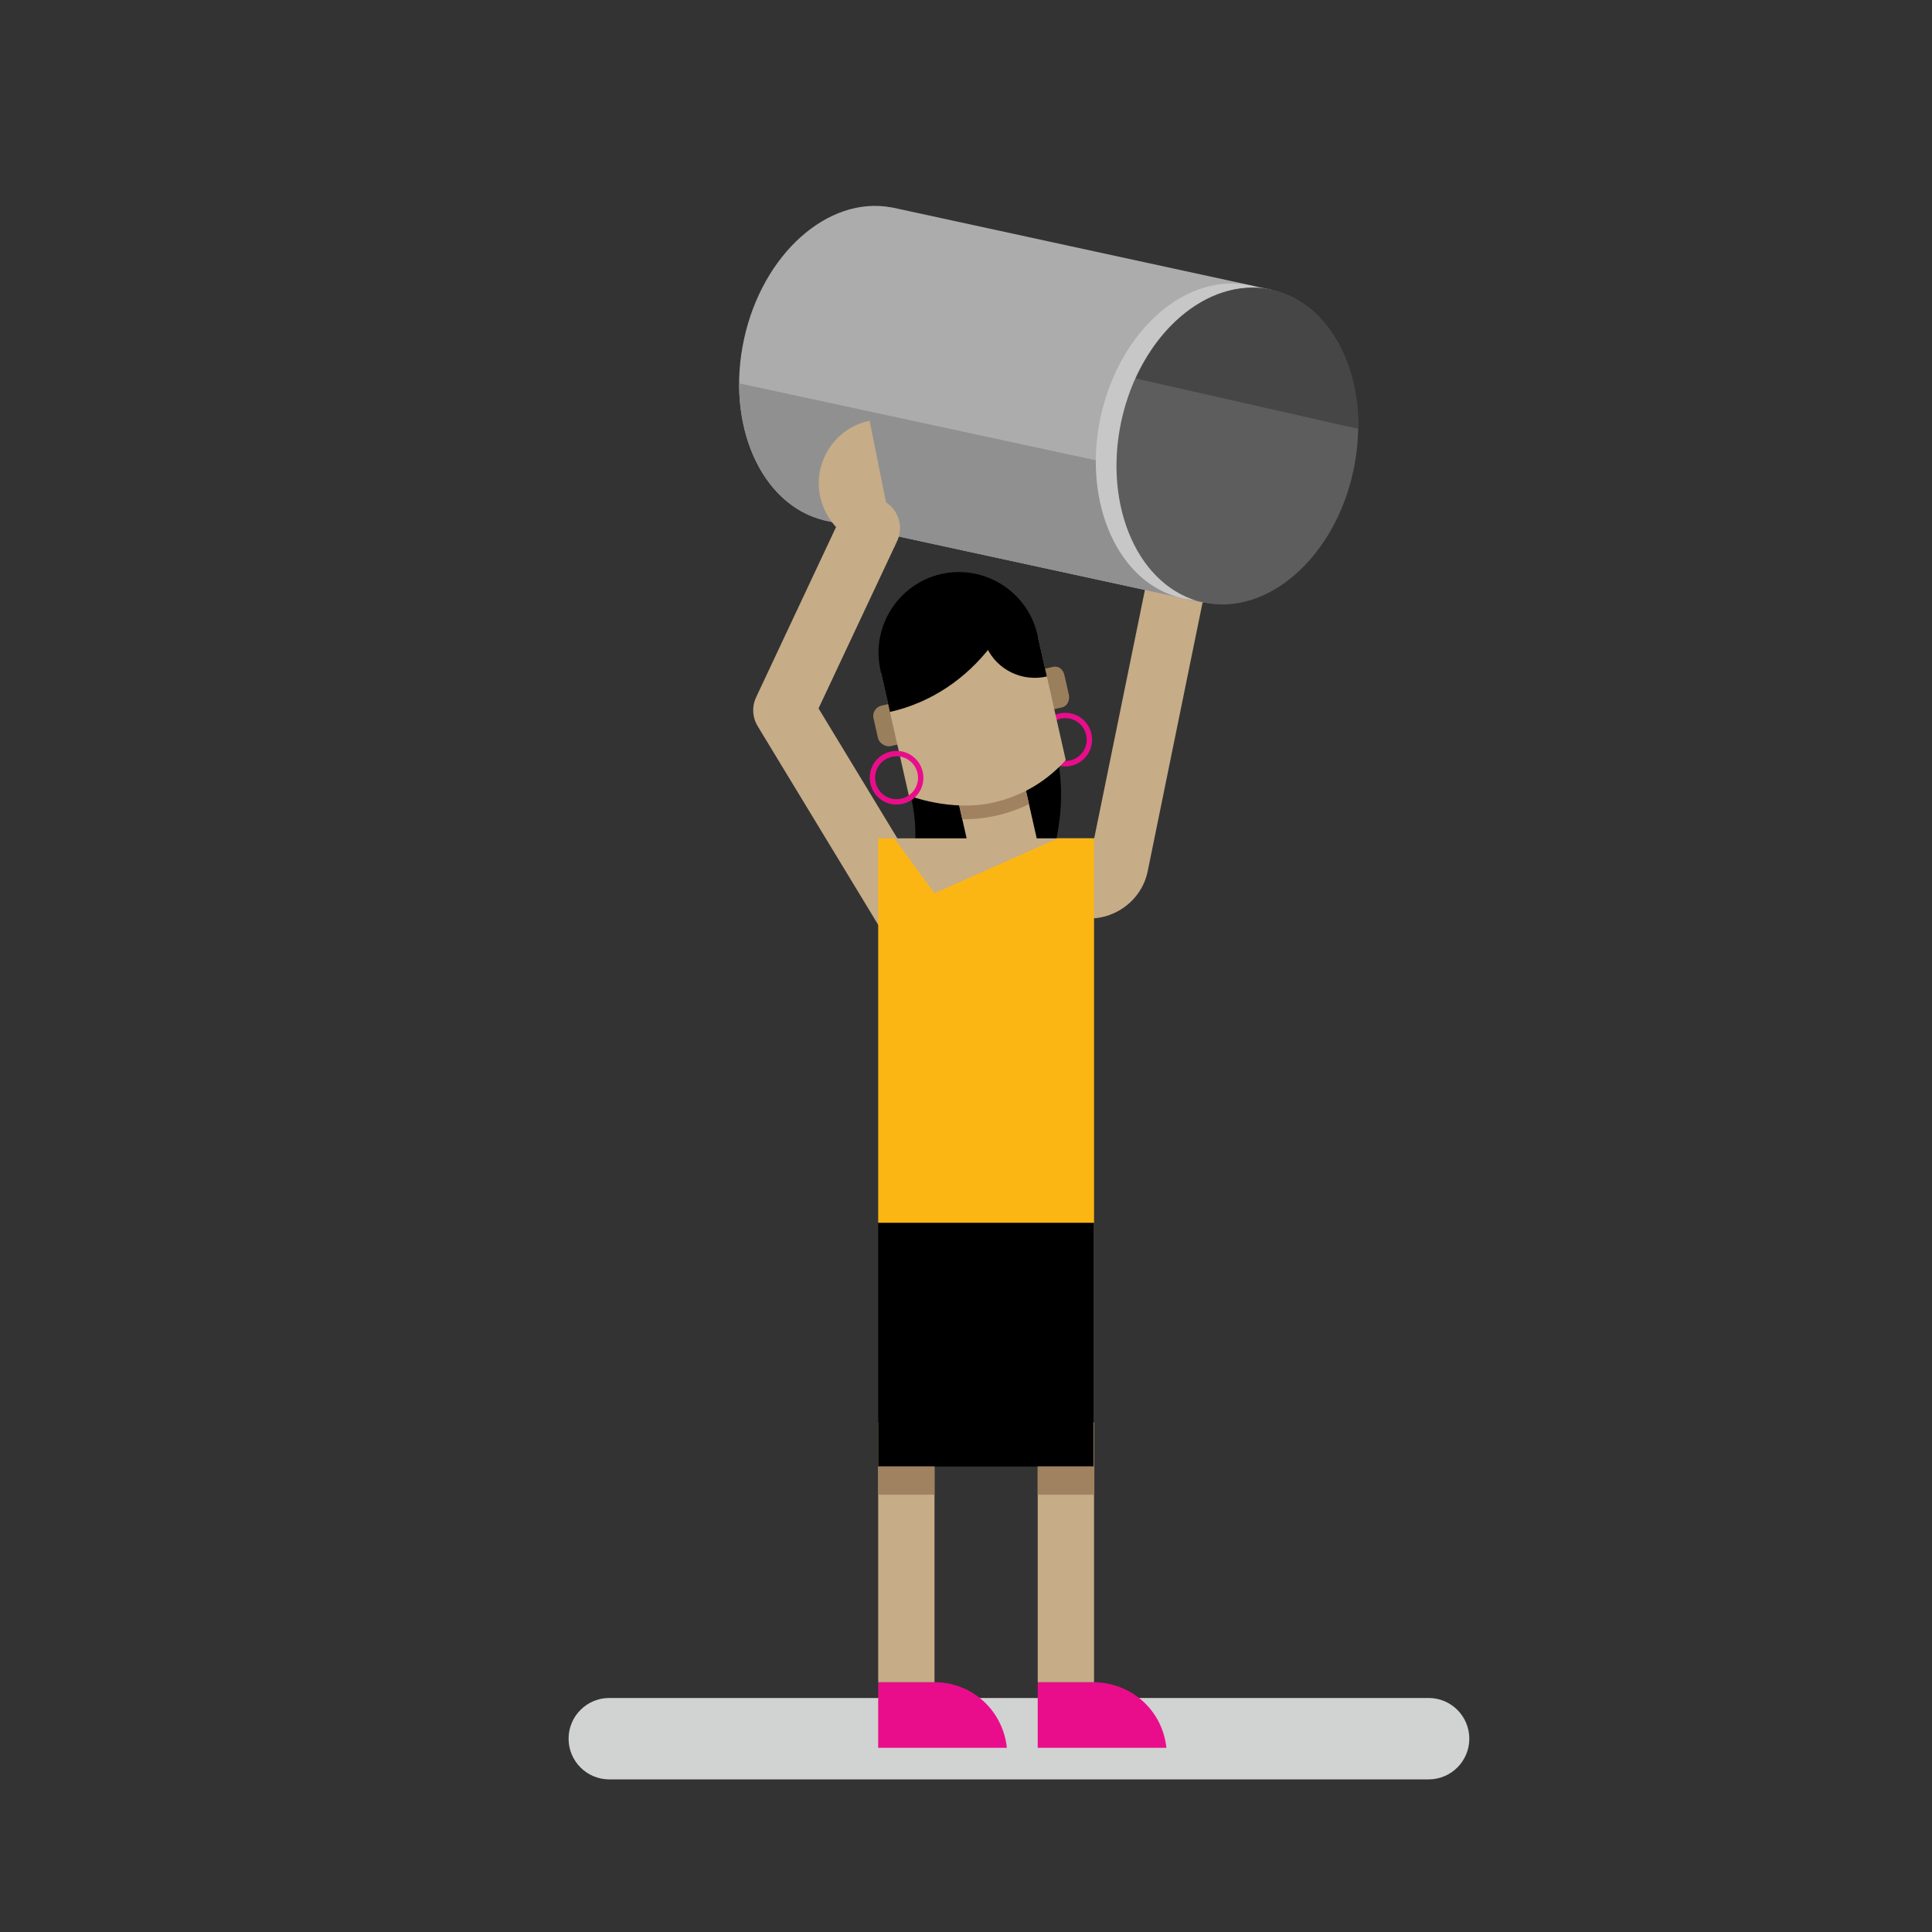 <?xml version="1.0" encoding="utf-8"?>
<!-- Generator: Adobe Illustrator 19.1.0, SVG Export Plug-In . SVG Version: 6.00 Build 0)  -->
<!DOCTYPE svg PUBLIC "-//W3C//DTD SVG 1.1//EN" "http://www.w3.org/Graphics/SVG/1.1/DTD/svg11.dtd">
<svg version="1.1" xmlns="http://www.w3.org/2000/svg" xmlns:xlink="http://www.w3.org/1999/xlink" x="0px" y="0px"
	 viewBox="0 0 350 350" style="enable-background:new 0 0 350 350;" xml:space="preserve">
<rect x="0" y="0" width="350" height="350" fill="#333333" stroke="none"/>
<style type="text/css">
	.st0{fill:#FFFFFF;}
	.st1{fill:#D1D2D2;}
	.st2{fill:none;stroke:#C7C7C7;stroke-miterlimit:10;}
	.st3{fill:none;stroke:#ADADAD;stroke-miterlimit:10;}
	.st4{fill:#0A78CD;stroke:#0A78CD;stroke-miterlimit:10;}
	.st5{fill:#0A78CD;}
	.st6{fill:#F3F3F3;}
	.st7{fill:#767576;}
	.st8{fill:#4D4E4E;}
	.st9{fill:#3A3F4F;}
	.st10{fill:#333333;}
	.st11{fill:#A88763;}
	.st12{fill:#00A59B;}
	.st13{fill:#F79421;}
	.st14{fill:none;stroke:#CCCBCB;stroke-width:1.032;stroke-miterlimit:10;}
	.st15{fill:#B3B2B3;}
	.st16{fill:#70553A;}
	.st17{fill:#D93E26;}
	.st18{fill:#C7C7C7;}
	.st19{fill:#6EC1E8;}
	.st20{fill:#FCB71E;}
	.st21{clip-path:url(#SVGID_2_);}
	.st22{fill:#58595B;}
	.st23{clip-path:url(#SVGID_4_);fill:#2A3281;}
	.st24{clip-path:url(#SVGID_4_);fill:#6DC1E8;}
	.st25{clip-path:url(#SVGID_4_);}
	.st26{clip-path:url(#SVGID_4_);fill:#FFFFFF;}
	.st27{clip-path:url(#SVGID_6_);}
	.st28{fill:none;stroke:#A6A8AB;stroke-width:4;stroke-miterlimit:10;}
	.st29{fill:#A78563;}
	.st30{fill:#17244E;}
	.st31{fill:#836442;}
	.st32{fill:#464646;}
	.st33{clip-path:url(#SVGID_8_);fill:#757575;}
	.st34{clip-path:url(#SVGID_8_);fill:#464646;}
	.st35{clip-path:url(#SVGID_8_);fill:#676868;}
	.st36{clip-path:url(#SVGID_8_);fill:#0872C4;}
	.st37{clip-path:url(#SVGID_8_);}
	.st38{clip-path:url(#SVGID_8_);fill:#FFFFFF;}
	.st39{clip-path:url(#SVGID_10_);fill:#2A3281;}
	.st40{clip-path:url(#SVGID_10_);fill:#909090;}
	.st41{clip-path:url(#SVGID_10_);}
	.st42{clip-path:url(#SVGID_10_);fill:#FFFFFF;}
	.st43{clip-path:url(#SVGID_12_);}
	.st44{fill:#95DBF4;}
	.st45{fill:#6DC1E8;}
	.st46{fill:#A6E4F7;}
	.st47{fill:#937A47;}
	.st48{fill:#737374;}
	.st49{fill-rule:evenodd;clip-rule:evenodd;fill:#515251;}
	.st50{fill:#A0D6F2;}
	.st51{fill:#A88663;}
	.st52{fill-rule:evenodd;clip-rule:evenodd;fill:#A88663;}
	.st53{fill-rule:evenodd;clip-rule:evenodd;fill:none;}
	.st54{clip-path:url(#SVGID_16_);fill-rule:evenodd;clip-rule:evenodd;fill:#221F1F;}
	.st55{fill:#11743C;}
	.st56{fill:#4F5251;}
	.st57{fill:#513B27;}
	.st58{fill:#A08260;}
	.st59{fill:none;stroke:#FFFFFF;stroke-width:0.146;stroke-linecap:round;stroke-linejoin:round;stroke-miterlimit:10;}
	.st60{fill:#563F25;}
	.st61{fill:#C49970;}
	.st62{fill:#2A3281;}
	.st63{fill:#B9131A;}
	.st64{fill:#DB5B26;}
	.st65{fill:#FCB713;}
	.st66{fill:#AB3924;}
	.st67{fill:#909090;}
	.st68{fill:#909090;stroke:#6D6E70;stroke-width:2;stroke-miterlimit:10;}
	.st69{fill:#D0D2D3;}
	.st70{fill:#6D6E70;}
	.st71{fill:#BBBDBF;}
	.st72{fill:#08BBF1;}
	.st73{fill:#71563B;}
	.st74{fill:#757575;}
	.st75{fill:none;}
	.st76{fill:#4BC0BE;}
	.st77{fill:#E3E3E3;}
	.st78{fill:none;stroke:#929497;stroke-width:4;stroke-miterlimit:10;}
	.st79{fill:#E71223;}
	.st80{fill:#F7CD47;}
	.st81{fill:#F5891F;}
	.st82{fill:#A77C4F;}
	.st83{clip-path:url(#SVGID_17_);fill:#A77C4F;}
	.st84{fill:#C3986F;}
	.st85{fill:#6D583F;}
	.st86{fill:#AA7953;}
	.st87{fill:#515050;}
	.st88{fill:#2072B8;}
	.st89{fill:#C6AC87;}
	.st90{fill:#9A7F5D;}
	.st91{fill:#9F7E5A;}
	.st92{fill:#F7EA31;}
	.st93{fill:#442159;}
	.st94{fill:#515251;}
	.st95{fill:#0872C4;}
	.st96{fill:#34A9EA;}
	.st97{fill:#8FD7EF;}
	.st98{fill:#231F20;}
	.st99{fill:none;stroke:#929497;stroke-width:4.582;stroke-linecap:round;stroke-linejoin:round;stroke-miterlimit:10;}
	.st100{fill:#5D5D5D;}
	.st101{fill:#ACACAC;}
	.st102{fill:none;stroke:#5D5D5D;stroke-width:4.582;stroke-miterlimit:10;}
	.st103{fill:#424242;}
	.st104{fill:#B8D432;}
	.st105{fill:none;stroke:#EA2627;stroke-width:12.344;stroke-linecap:round;stroke-miterlimit:1;}
	.st106{fill:#AA7550;}
	.st107{fill:#19244E;}
	.st108{fill:#A6A8AB;}
	.st109{fill:#747475;}
	.st110{fill:#966A40;}
	.st111{clip-path:url(#SVGID_19_);}
	.st112{fill:none;stroke:#424242;stroke-width:5;stroke-miterlimit:10;}
	.st113{fill-rule:evenodd;clip-rule:evenodd;fill:#231F20;}
	.st114{fill-rule:evenodd;clip-rule:evenodd;fill:#D2D2D2;}
	.st115{fill-rule:evenodd;clip-rule:evenodd;fill:#966A40;}
	.st116{clip-path:url(#SVGID_21_);fill:#BEA15F;}
	.st117{clip-path:url(#SVGID_21_);fill:none;}
	.st118{clip-path:url(#SVGID_21_);fill:#937A47;}
	.st119{clip-path:url(#SVGID_21_);fill:#E4D2A9;}
	.st120{clip-path:url(#SVGID_21_);fill:#303333;}
	.st121{fill:none;stroke:#C6AC87;stroke-width:11.097;stroke-linecap:round;stroke-linejoin:round;stroke-miterlimit:10;}
	.st122{fill:none;stroke:#E90D8B;stroke-width:0.971;stroke-miterlimit:1;}
	.st123{fill:#E90D8B;}
	.st124{fill:none;stroke:#FFFFFF;stroke-width:0.242;stroke-linecap:round;stroke-linejoin:round;stroke-miterlimit:1;}
	.st125{fill:#FCB614;}
	.st126{fill:#6D563D;}
	.st127{fill-rule:evenodd;clip-rule:evenodd;fill:#6D563D;}
	.st128{clip-path:url(#SVGID_25_);fill-rule:evenodd;clip-rule:evenodd;fill:#221F1F;}
	.st129{fill:#008171;}
</style>
<g id="Layer_1">
</g>
<g id="Layer_2">
	<g>
		<path class="st89" d="M219.034,76.667c-2.855-0.583-5.72,1.309-6.303,4.162l-17.428,85.352c5.711,1.166,11.442-2.617,12.607-8.323
			l15.292-74.891C223.784,80.114,221.889,77.25,219.034,76.667"/>
		<path class="st101" d="M161.458,37.55l-0.004,0.017c-11.454-2.118-23.32,8.439-26.669,23.87
			c-3.349,15.431,3.075,29.957,14.376,32.777l-0.004,0.017l68.896,14.951l12.3-56.681L161.458,37.55z"/>
		<path class="st67" d="M133.905,69.448c-0.047,12.173,5.946,22.443,15.257,24.767l-0.004,0.017l68.896,14.951l4.475-20.62
			L133.905,69.448z"/>
		<g>
			<path class="st1" d="M258.806,322.354H110.377c-4.072,0-7.374-3.302-7.374-7.374s3.302-7.374,7.374-7.374h148.429
				c4.072,0,7.374,3.302,7.374,7.374S262.878,322.354,258.806,322.354z"/>
		</g>
		<polyline class="st121" points="164.75,166.169 142,128.669 157.5,95.669 		"/>
		<path class="st122" d="M192.016,129.728c2.37-0.536,4.692,0.93,5.227,3.297c0.535,2.368-0.93,4.688-3.301,5.224
			c-2.368,0.535-4.691-0.929-5.226-3.296C188.181,132.585,189.648,130.263,192.016,129.728z"/>
		<path d="M189.188,158.732c0,0-26.063,7.327-24.188-0.305c1.875-7.632,0-14.132,0-14.132s24.842-17.438,26.75-6.063
			S189.188,158.732,189.188,158.732z"/>
		<path class="st90" d="M159.052,133.696c0.214,0.947,1.375,1.679,2.323,1.465l31.031-7.014c0.949-0.214,1.445-1.321,1.231-2.268
			l-0.802-3.55c-0.267-1.182-1.138-1.732-2.087-1.518l-31.031,7.014c-0.948,0.214-1.734,1.139-1.467,2.321L159.052,133.696z"/>
		<path class="st123" d="M197.95,304.747c7.044,0,12.629,5.096,13.357,11.89H197.95h-9.957v-11.89H197.95z"/>
		<path class="st123" d="M169.293,304.747c6.8,0,12.385,5.096,13.115,11.89h-13.115h-10.2v-11.89H169.293z"/>
		<polygon class="st89" points="183.513,161.504 189.404,158.928 184.214,135.969 172.134,138.7 177.591,162.842 		"/>
		<path class="st58" d="M186.409,145.673c-1.789,0.902-3.866,1.621-5.999,2.103c-1.896,0.428-4.081,0.673-6.083,0.628l-2.193-9.703
			l12.082-2.731L186.409,145.673z"/>
		<path d="M170.513,103.989c7.817-1.767,15.657,3.18,17.422,10.989l1.177,5.207l-28.425,6.425l-1.177-5.207
			C157.745,113.593,162.695,105.756,170.513,103.989"/>
		<path class="st89" d="M188.043,115.451l5.029,22.248c-3.385,3.75-7.749,6.478-13.197,7.709c-7.58,1.713-15.229-1.284-15.229-1.284
			l-5.029-22.248L188.043,115.451z"/>
		<rect x="159.093" y="257.674" class="st89" width="10.2" height="47.074"/>
		<rect x="187.992" y="257.674" class="st89" width="10.201" height="47.074"/>
		<path class="st89" d="M199.164,151.875h-32.544h-12.87c-3.887,0,19.913,13.104,19.913,13.104h25.5V151.875z"/>
		<line class="st124" x1="169.293" y1="257.672" x2="169.293" y2="257.672"/>
		<polygon points="159.094,221.476 198.101,221.476 198.101,265.679 188.104,265.679 169.333,265.679 159.094,265.679 		"/>
		<polygon class="st125" points="191.637,151.875 169.293,161.824 162.007,151.875 159.093,151.875 159.093,221.517 
			198.193,221.517 198.193,151.875 		"/>
		<rect x="187.993" y="265.678" class="st58" width="10.258" height="5.097"/>
		<rect x="159.093" y="265.678" class="st58" width="10.2" height="5.097"/>
		<path class="st122" d="M166.686,139.932c0.535,2.368-0.932,4.688-3.302,5.224c-2.368,0.535-4.691-0.929-5.226-3.296
			c-0.535-2.368,0.933-4.689,3.301-5.224C163.828,136.1,166.15,137.564,166.686,139.932z"/>
		<path d="M178.751,117.302c1.91,4.046,6.395,6.266,10.897,5.249l-1.658-7.337L178.751,117.302z"/>
		<path d="M159.563,121.639l1.658,7.337c7.579-1.713,13.808-6.106,18.239-11.834L159.563,121.639z"/>
		<rect x="146.227" y="74.225" class="st75" width="65.568" height="243.162"/>
		<path class="st89" d="M157.539,76.224l4.583,22.78c-6.287,1.265-12.318-2.971-13.582-9.255
			C147.328,83.727,151.252,77.489,157.539,76.224"/>
		
			<ellipse transform="matrix(0.977 0.212 -0.212 0.977 22 -44.93)" class="st18" cx="220.454" cy="80.092" rx="21.5" ry="29"/>
		
			<ellipse transform="matrix(0.977 0.212 -0.212 0.977 22.244 -45.708)" class="st100" cx="224.204" cy="80.842" rx="21.5" ry="29"/>
		<path class="st32" d="M246.093,77.708c0.158-12.527-6.069-23.109-15.739-25.207c-9.569-2.076-19.511,4.804-24.61,16.056
			L246.093,77.708z"/>
	</g>
</g>
</svg>
